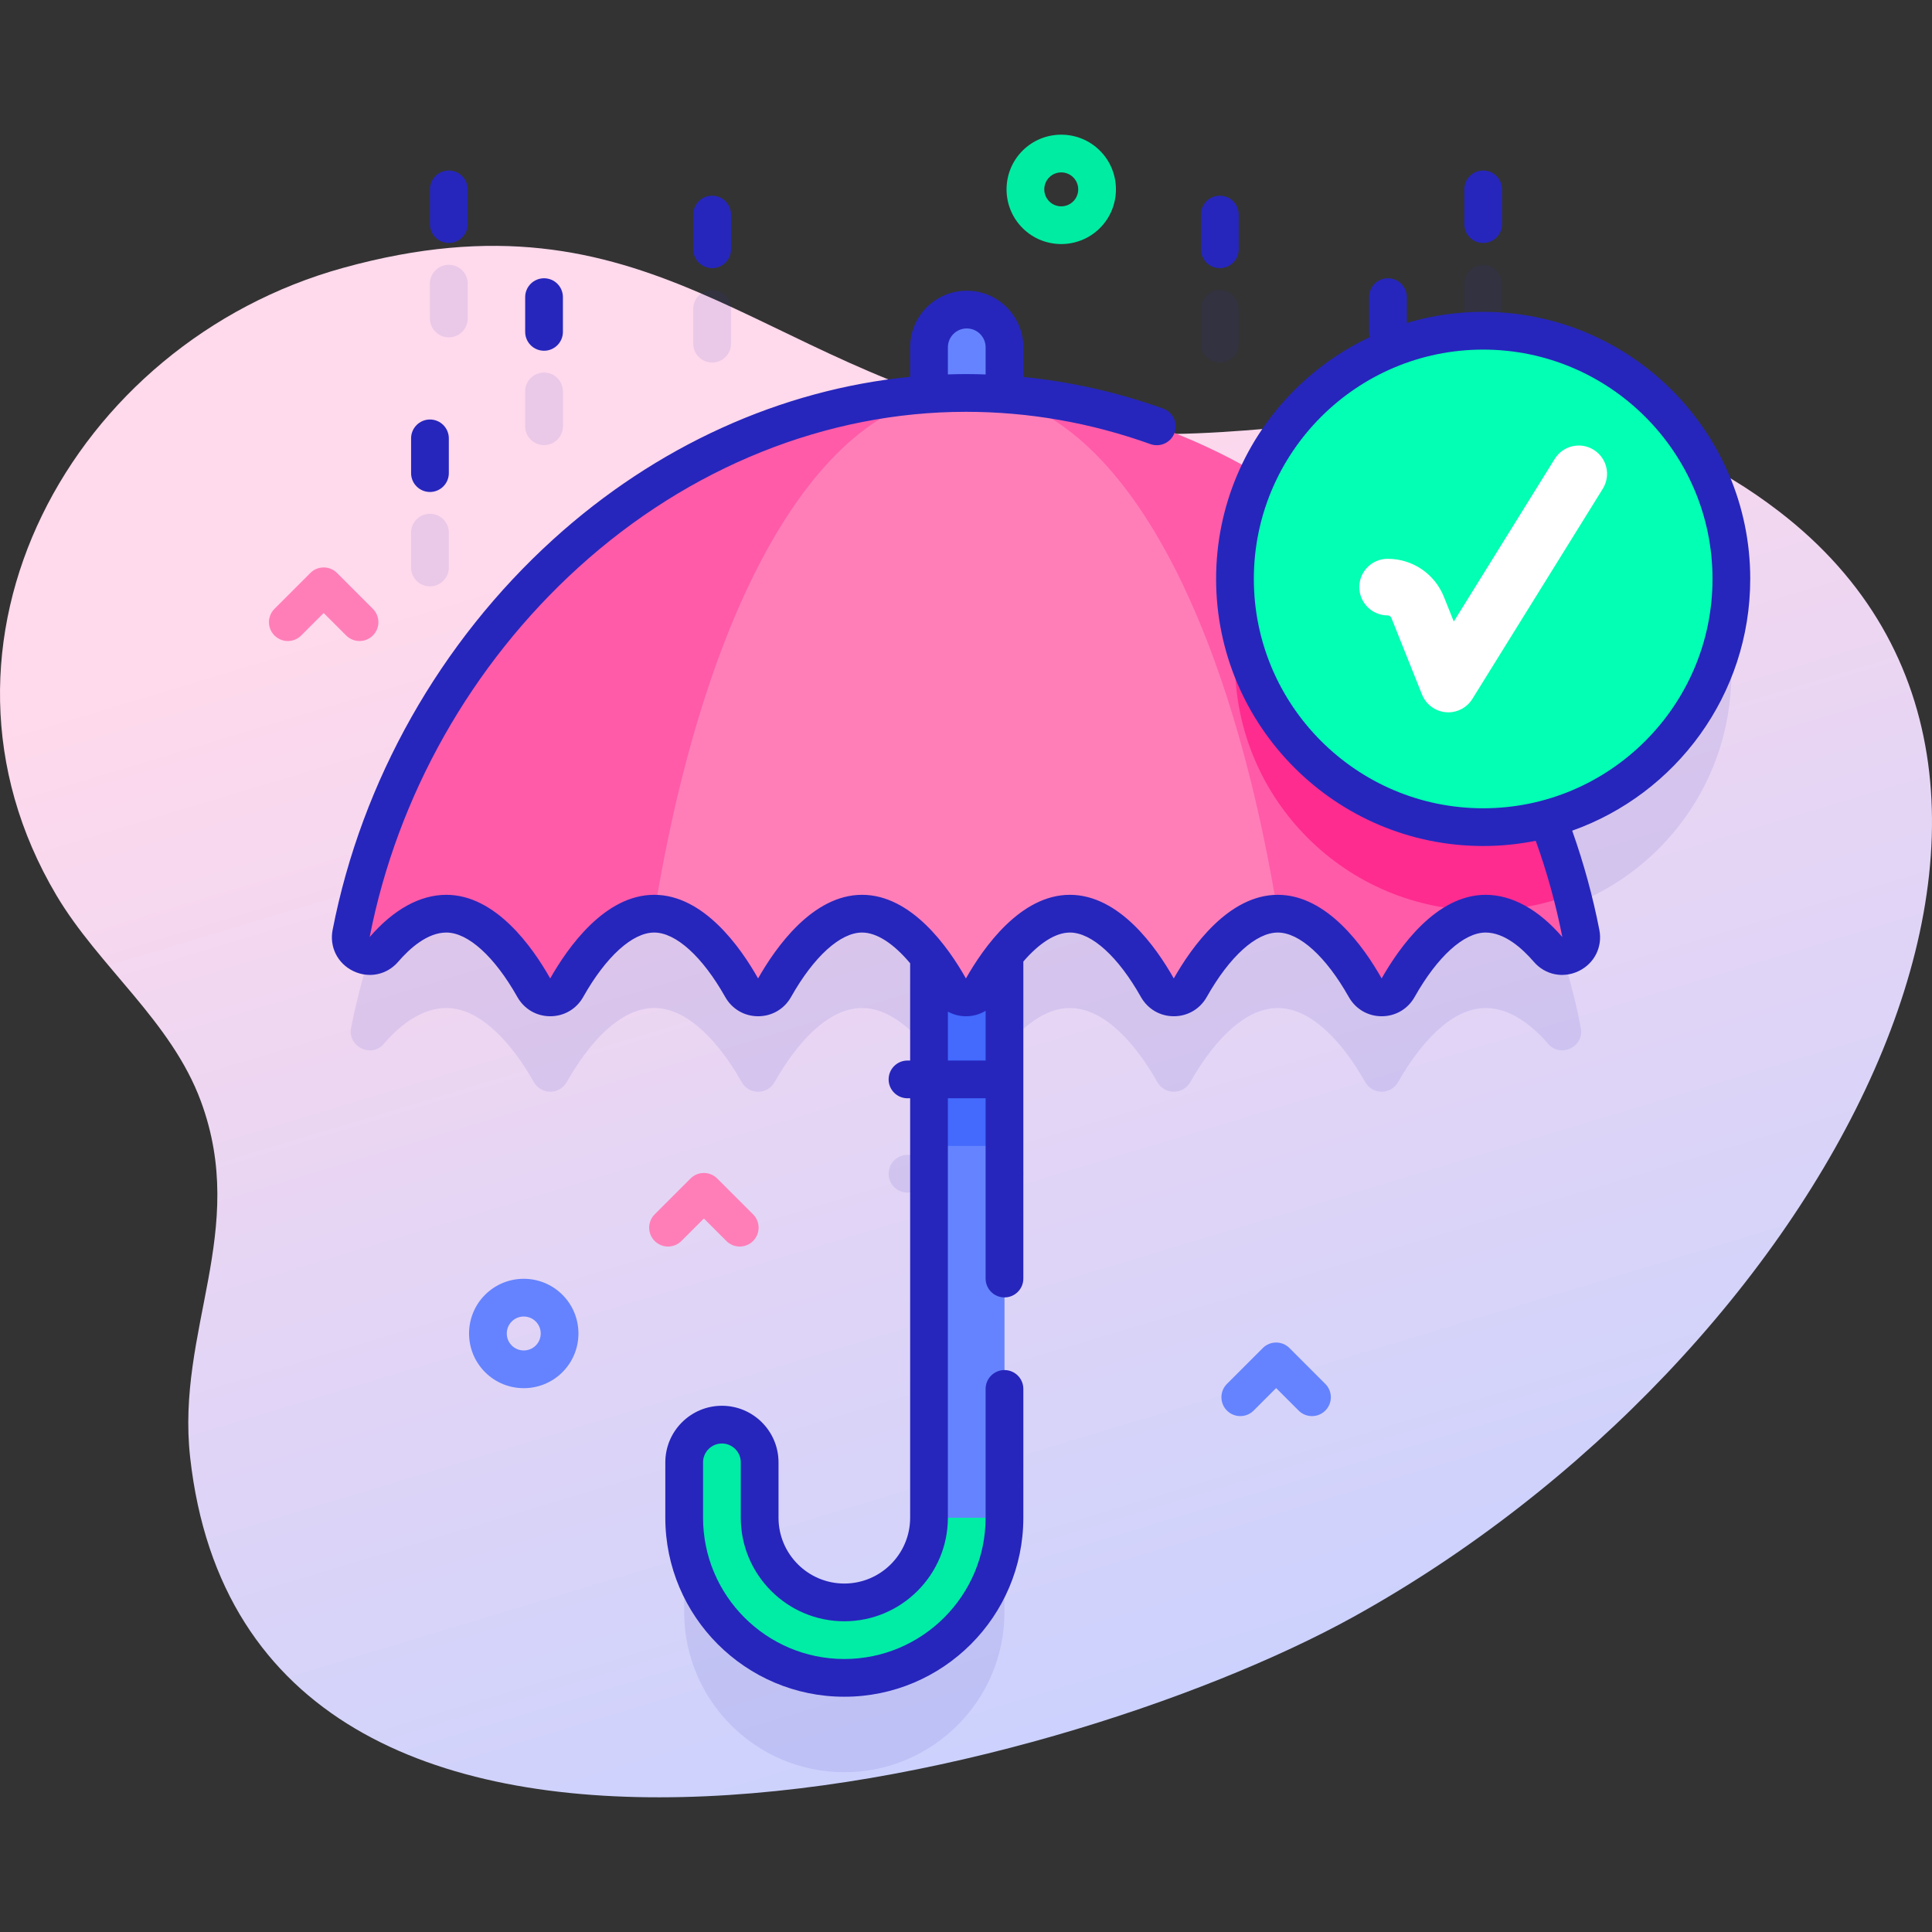 <svg id="Capa_1" enable-background="new 0 0 512 512" height="40" viewBox="0 0 512 512" width="40"
     xmlns="http://www.w3.org/2000/svg" xmlns:xlink="http://www.w3.org/1999/xlink">
    <rect x="0" y="0" width="512" height="512" fill="#333333" stroke="none"/>
    <linearGradient id="SVGID_1_" gradientUnits="userSpaceOnUse" x1="337.577" x2="228.577" y1="484" y2="123">
        <stop offset="0" stop-color="#c6d1ff"/>
        <stop offset=".583" stop-color="#e6d5f4"/>
        <stop offset=".997" stop-color="#ffd9ec"/>
    </linearGradient>
    <g>
        <g>
            <path d="m471.476 135.543c-65.417-50.293-128.867-9.306-199.64-23.797-71.285-14.597-99.685-63.201-180.876-40.766-71.922 19.873-115.562 99.551-76.024 166.258 11.267 19.009 30.461 33.35 38.305 54.619 12.653 34.311-6.607 60.653-2.85 94.372 15.612 140.102 229.574 85.834 308.303 42.245 123.47-68.36 206.998-220.497 112.782-292.931z"
                  fill="url(#SVGID_1_)"/>
        </g>
        <g>
            <g>
                <g fill="#2626bc" opacity=".1">
                    <path d="m113.943 155.379c2.762 0 5-2.238 5-5v-9.206c0-2.762-2.238-5-5-5s-5 2.238-5 5v9.206c0 2.761 2.239 5 5 5z"/>
                    <path d="m144.177 117.95c2.762 0 5-2.238 5-5v-9.207c0-2.762-2.238-5-5-5s-5 2.238-5 5v9.207c0 2.762 2.238 5 5 5z"/>
                    <path d="m188.729 96.065c2.762 0 5-2.238 5-5v-9.206c0-2.762-2.238-5-5-5s-5 2.238-5 5v9.206c0 2.762 2.238 5 5 5z"/>
                    <path d="m118.943 89.391c2.762 0 5-2.238 5-5v-9.206c0-2.762-2.238-5-5-5s-5 2.238-5 5v9.206c0 2.762 2.239 5 5 5z"/>
                    <path d="m323.271 96.065c2.762 0 5-2.238 5-5v-9.206c0-2.762-2.238-5-5-5s-5 2.238-5 5v9.206c0 2.762 2.239 5 5 5z"/>
                    <path d="m393.057 89.391c2.762 0 5-2.238 5-5v-9.206c0-2.762-2.238-5-5-5s-5 2.238-5 5v9.206c0 2.762 2.238 5 5 5z"/>
                    <path d="m458.834 178.423c0-36.328-29.45-65.777-65.778-65.777-7.531 0-14.764 1.271-21.502 3.602.78-.882 1.269-2.028 1.269-3.298v-9.207c0-2.762-2.238-5-5-5s-5 2.238-5 5v9.207c0 2.576 1.955 4.672 4.458 4.945-14.903 6.359-26.98 18.06-33.827 32.699-20.295-11.898-43.076-19.431-67.254-21.099v-12.455c0-5.522-4.478-10-10-10s-10 4.478-10 10v12.429c-76.196 5.048-138.605 68.379-153.149 142.93-.975 4.997 5.352 8.084 8.674 4.226 4.728-5.491 10.427-9.491 16.564-9.491 9.383 0 17.741 9.99 23.165 19.613 1.932 3.428 6.817 3.428 8.75 0 5.424-9.623 13.783-19.613 23.165-19.613 9.383 0 17.748 9.991 23.174 19.615 1.932 3.427 6.815 3.426 8.746-.002 5.423-9.623 13.787-19.613 23.169-19.613 6.657 0 12.797 5.031 17.741 11.39v27.53h-5.703c-2.762 0-5 2.238-5 5s2.238 5 5 5h5.703v111.16c0 12.374-10.067 22.441-22.441 22.441s-22.441-10.067-22.441-22.441v-14.672c0-5.522-4.478-10-10-10s-10 4.478-10 10v14.672c0 23.402 19.039 42.441 42.441 42.441s42.441-19.039 42.441-42.441v-111.16c2.762 0 5-2.238 5-5s-2.238-5-5-5v-28.043c4.873-6.115 10.862-10.877 17.339-10.877 9.383 0 17.747 9.99 23.169 19.613 1.931 3.427 6.814 3.428 8.746.002 5.427-9.623 13.792-19.615 23.174-19.615s17.741 9.99 23.165 19.613c1.932 3.428 6.817 3.428 8.75 0 5.424-9.623 13.782-19.613 23.165-19.613 6.137 0 11.836 4 16.564 9.491 3.322 3.858 9.649.771 8.674-4.226-2.031-10.413-5.005-20.604-8.812-30.452 28.048-7.521 48.701-33.105 48.701-63.524z"/>
                </g>
                <g>
                    <g>
                        <path d="m223.76 444.656c-23.402 0-42.441-19.039-42.441-42.441v-14.672c0-5.522 4.478-10 10-10s10 4.478 10 10v14.672c0 12.374 10.067 22.441 22.441 22.441s22.441-10.067 22.441-22.441v-153.996c0-5.522 4.478-10 10-10s10 4.478 10 10v153.995c0 23.403-19.039 42.442-42.441 42.442z"
                              fill="#6583fe"/>
                    </g>
                    <g>
                        <path d="m266.201 303.683v-55.464c0-5.522-4.478-10-10-10s-10 4.478-10 10v55.464z"
                              fill="#4369fd"/>
                    </g>
                    <g>
                        <path d="m266.201 402.214c0 23.402-19.039 42.441-42.441 42.441s-42.441-19.039-42.441-42.441v-14.672c0-5.522 4.478-10 10-10s10 4.478 10 10v14.672c0 12.374 10.067 22.441 22.441 22.441s22.441-10.067 22.441-22.441z"
                              fill="#01eca5"/>
                    </g>
                    <g>
                        <path d="m256.201 118.127c-5.522 0-10-4.478-10-10v-16.086c0-5.522 4.478-10 10-10s10 4.478 10 10v16.086c0 5.522-4.477 10-10 10z"
                              fill="#6583fe"/>
                    </g>
                    <path d="m418.948 247.4c.975 4.997-5.352 8.084-8.674 4.226-4.728-5.491-10.427-9.491-16.564-9.491-9.383 0-17.741 9.99-23.165 19.613-1.932 3.428-6.817 3.428-8.75 0-5.424-9.623-13.783-19.613-23.165-19.613-9.383 0-17.748 9.991-23.174 19.615-1.932 3.427-6.815 3.426-8.746-.002-5.423-9.623-13.787-19.613-23.169-19.613s-17.741 9.99-23.165 19.613c-1.932 3.428-6.817 3.428-8.75 0-5.424-9.623-13.783-19.613-23.165-19.613s-17.747 9.99-23.169 19.613c-1.931 3.427-6.814 3.428-8.746.002-5.427-9.623-13.791-19.615-23.174-19.615s-17.741 9.99-23.165 19.613c-1.932 3.428-6.817 3.428-8.75 0-5.424-9.623-13.783-19.613-23.165-19.613-6.137 0-11.836 4-16.564 9.491-3.322 3.858-9.649.771-8.674-4.226 15.163-77.724 82.35-143.265 162.948-143.265s147.783 65.541 162.946 143.265z"
                          fill="#ff5ba8"/>
                    <path d="m416.58 236.969c-7.3 2.81-15.23 4.34-23.52 4.34-36.33 0-65.78-29.45-65.78-65.78 0-16.66 6.19-31.86 16.39-43.45 35.41 24.36 61.92 62.37 72.91 104.89z"
                          fill="#fe2c8f"/>
                    <path d="m338.63 242.139c-9.38 0-17.75 9.99-23.17 19.61-1.94 3.43-6.82 3.43-8.75 0-5.42-9.62-13.79-19.61-23.17-19.61s-17.74 9.99-23.17 19.61c-1.93 3.43-6.81 3.43-8.74 0-5.43-9.62-13.79-19.61-23.17-19.61s-17.75 9.99-23.17 19.61c-1.93 3.43-6.81 3.43-8.75 0-5.42-9.62-13.79-19.61-23.17-19.61 13.91-85.37 45.28-138 82.63-138s68.72 52.63 82.63 138z"
                          fill="#ff7eb8"/>
                </g>
                <g fill="#2626bc">
                    <g>
                        <path d="m113.943 130.379c-2.762 0-5-2.238-5-5v-9.206c0-2.762 2.238-5 5-5s5 2.238 5 5v9.206c0 2.761-2.238 5-5 5z"/>
                        <path d="m144.177 92.95c-2.762 0-5-2.238-5-5v-9.207c0-2.762 2.238-5 5-5s5 2.238 5 5v9.207c0 2.762-2.239 5-5 5z"/>
                        <path d="m188.729 71.065c-2.762 0-5-2.238-5-5v-9.206c0-2.762 2.238-5 5-5s5 2.238 5 5v9.206c0 2.762-2.239 5-5 5z"/>
                        <path d="m118.943 64.391c-2.762 0-5-2.238-5-5v-9.206c0-2.762 2.238-5 5-5s5 2.238 5 5v9.206c0 2.762-2.238 5-5 5z"/>
                    </g>
                    <g>
                        <path d="m398.057 130.379c-2.762 0-5-2.238-5-5v-9.206c0-2.762 2.238-5 5-5s5 2.238 5 5v9.206c0 2.761-2.239 5-5 5z"/>
                        <path d="m367.823 92.95c-2.762 0-5-2.238-5-5v-9.207c0-2.762 2.238-5 5-5s5 2.238 5 5v9.207c0 2.762-2.238 5-5 5z"/>
                        <path d="m323.271 71.065c-2.762 0-5-2.238-5-5v-9.206c0-2.762 2.238-5 5-5s5 2.238 5 5v9.206c0 2.762-2.238 5-5 5z"/>
                        <path d="m393.057 64.391c-2.762 0-5-2.238-5-5v-9.206c0-2.762 2.238-5 5-5s5 2.238 5 5v9.206c0 2.762-2.239 5-5 5z"/>
                    </g>
                </g>
                <g>
                    <g>
                        <circle cx="393.057" cy="153.423" fill="#02ffb3" r="65.777"/>
                        <path d="m463.834 153.423c0-39.026-31.751-70.777-70.777-70.777s-70.777 31.751-70.777 70.777 31.751 70.777 70.777 70.777c4.769 0 9.427-.481 13.934-1.385 2.989 8.334 5.354 16.882 7.038 25.508-6.316-7.32-13.341-11.189-20.319-11.189-13.079 0-22.856 13.883-27.56 22.158-4.664-8.275-14.441-22.158-27.521-22.158s-22.862 13.884-27.564 22.159c-4.663-8.276-14.439-22.159-27.525-22.159-13.079 0-22.856 13.883-27.56 22.158-4.664-8.275-14.441-22.158-27.521-22.158-13.086 0-22.862 13.883-27.56 22.159-4.667-8.275-14.448-22.159-27.53-22.159-13.079 0-22.856 13.883-27.56 22.158-4.664-8.275-14.441-22.158-27.521-22.158-6.963 0-13.974 3.854-20.323 11.188 7.309-37.424 26.977-72.227 55.382-97.999 29.273-26.562 65.729-41.189 102.651-41.189 16.589 0 33.034 2.88 48.88 8.56 2.599.929 5.462-.419 6.395-3.02.932-2.6-.421-5.463-3.02-6.395-12.08-4.329-24.49-7.128-37.054-8.381v-7.859c0-8.271-6.729-15-15-15s-15 6.729-15 15v7.824c-34.241 3.374-67.361 18.363-94.572 43.053-30 27.22-50.77 63.986-58.483 103.524-.88 4.505 1.313 8.883 5.458 10.894 4.139 2.01 8.923 1.023 11.912-2.447 3.045-3.537 7.733-7.754 12.774-7.754 5.754 0 12.785 6.381 18.81 17.068 1.806 3.204 5.069 5.116 8.73 5.116s6.925-1.912 8.73-5.116c6.024-10.688 13.056-17.068 18.81-17.068 5.757 0 12.792 6.382 18.819 17.07 1.805 3.202 5.067 5.114 8.728 5.114s6.924-1.913 8.73-5.117c6.021-10.687 13.054-17.067 18.813-17.067 3.898 0 8.381 2.936 12.741 8.147v25.773h-.703c-2.762 0-5 2.238-5 5s2.238 5 5 5h.703v111.16c0 9.617-7.824 17.441-17.441 17.441s-17.441-7.824-17.441-17.441v-14.672c0-8.271-6.729-15-15-15s-15 6.729-15 15v14.672c0 26.159 21.282 47.441 47.441 47.441s47.441-21.282 47.441-47.441v-34.134c0-2.762-2.238-5-5-5s-5 2.238-5 5v34.134c0 20.646-16.796 37.441-37.441 37.441s-37.441-16.796-37.441-37.441v-14.672c0-2.757 2.243-5 5-5s5 2.243 5 5v14.672c0 15.131 12.311 27.441 27.441 27.441s27.441-12.311 27.441-27.441v-111.16h10v47.774c0 2.762 2.238 5 5 5s5-2.238 5-5v-84.014c4.233-4.915 8.561-7.68 12.339-7.68 5.759 0 12.791 6.381 18.813 17.068 1.806 3.203 5.069 5.116 8.729 5.116s6.923-1.912 8.728-5.113c6.028-10.689 13.063-17.071 18.819-17.071 5.754 0 12.785 6.381 18.81 17.068 1.806 3.204 5.069 5.116 8.73 5.116s6.925-1.912 8.73-5.116c6.024-10.688 13.056-17.068 18.81-17.068 5.041 0 9.729 4.216 12.774 7.754 2.988 3.47 7.776 4.457 11.912 2.447 4.145-2.011 6.338-6.389 5.458-10.893-1.727-8.855-4.145-17.685-7.197-26.303 27.458-9.74 47.18-35.962 47.18-66.715zm-212.633-61.382c0-2.757 2.243-5 5-5s5 2.243 5 5v7.191c-1.732-.059-3.466-.097-5.201-.097-1.601 0-3.2.035-4.799.086zm0 189.013v-12.961c1.439.786 3.071 1.226 4.799 1.226 1.89 0 3.669-.518 5.201-1.452v13.187zm141.856-66.853c-33.513 0-60.777-27.265-60.777-60.777s27.265-60.777 60.777-60.777 60.777 27.265 60.777 60.777-27.265 60.777-60.777 60.777z"
                              fill="#2626bc"/>
                    </g>
                    <g>
                        <path d="m383.814 188.776c-.219 0-.438-.009-.657-.029-2.818-.247-5.258-2.059-6.309-4.686l-8.117-20.294c-.164-.412-.558-.678-1.001-.678-4.143 0-7.5-3.358-7.5-7.5s3.357-7.5 7.5-7.5c6.612 0 12.473 3.967 14.929 10.107l2.606 6.516 26.748-43.098c2.185-3.52 6.809-4.601 10.327-2.417 3.52 2.185 4.602 6.808 2.417 10.328l-34.573 55.707c-1.375 2.216-3.793 3.544-6.37 3.544z"
                              fill="#fff"/>
                    </g>
                </g>
            </g>
            <path d="m196.038 330.346c-1.279 0-2.56-.488-3.535-1.465l-5.965-5.964-5.965 5.964c-1.951 1.953-5.119 1.953-7.07 0-1.953-1.952-1.953-5.118 0-7.07l9.5-9.5c1.951-1.953 5.119-1.953 7.07 0l9.5 9.5c1.953 1.952 1.953 5.118 0 7.07-.975.977-2.256 1.465-3.535 1.465z"
                  fill="#ff7eb8"/>
            <path d="m347.688 375.285c-1.279 0-2.56-.488-3.535-1.465l-5.965-5.964-5.965 5.964c-1.951 1.953-5.119 1.953-7.07 0-1.953-1.952-1.953-5.118 0-7.07l9.5-9.5c1.951-1.953 5.119-1.953 7.07 0l9.5 9.5c1.953 1.952 1.953 5.118 0 7.07-.976.977-2.256 1.465-3.535 1.465z"
                  fill="#6583fe"/>
            <path d="m95.281 169.879c-1.279 0-2.56-.488-3.535-1.465l-5.965-5.964-5.965 5.964c-1.951 1.953-5.119 1.953-7.07 0-1.953-1.952-1.953-5.118 0-7.07l9.5-9.5c1.951-1.953 5.119-1.953 7.07 0l9.5 9.5c1.953 1.952 1.953 5.118 0 7.07-.975.976-2.255 1.465-3.535 1.465z"
                  fill="#ff7eb8"/>
            <path d="m281.241 64.677c-3.713 0-7.427-1.413-10.253-4.24-5.654-5.653-5.654-14.852 0-20.505 5.652-5.654 14.854-5.654 20.506 0 5.654 5.653 5.654 14.852 0 20.505-2.826 2.827-6.54 4.24-10.253 4.24zm0-18.99c-1.152 0-2.305.438-3.183 1.315-1.754 1.755-1.754 4.609 0 6.364 1.756 1.754 4.609 1.754 6.365 0 1.754-1.755 1.754-4.609 0-6.364-.877-.876-2.029-1.315-3.182-1.315z"
                  fill="#00eca2"/>
            <path d="m138.799 367.881c-3.713 0-7.427-1.413-10.253-4.24-5.653-5.652-5.653-14.852-.001-20.506 5.655-5.655 14.855-5.653 20.507 0h.001c5.652 5.654 5.652 14.854-.001 20.506-2.826 2.827-6.54 4.24-10.253 4.24zm0-18.991c-1.152 0-2.305.438-3.183 1.315-1.754 1.755-1.754 4.61 0 6.365 1.756 1.754 4.609 1.754 6.365 0 1.754-1.755 1.754-4.61-.001-6.365-.876-.876-2.029-1.315-3.181-1.315z"
                  fill="#6583fe"/>
        </g>
    </g>
</svg>